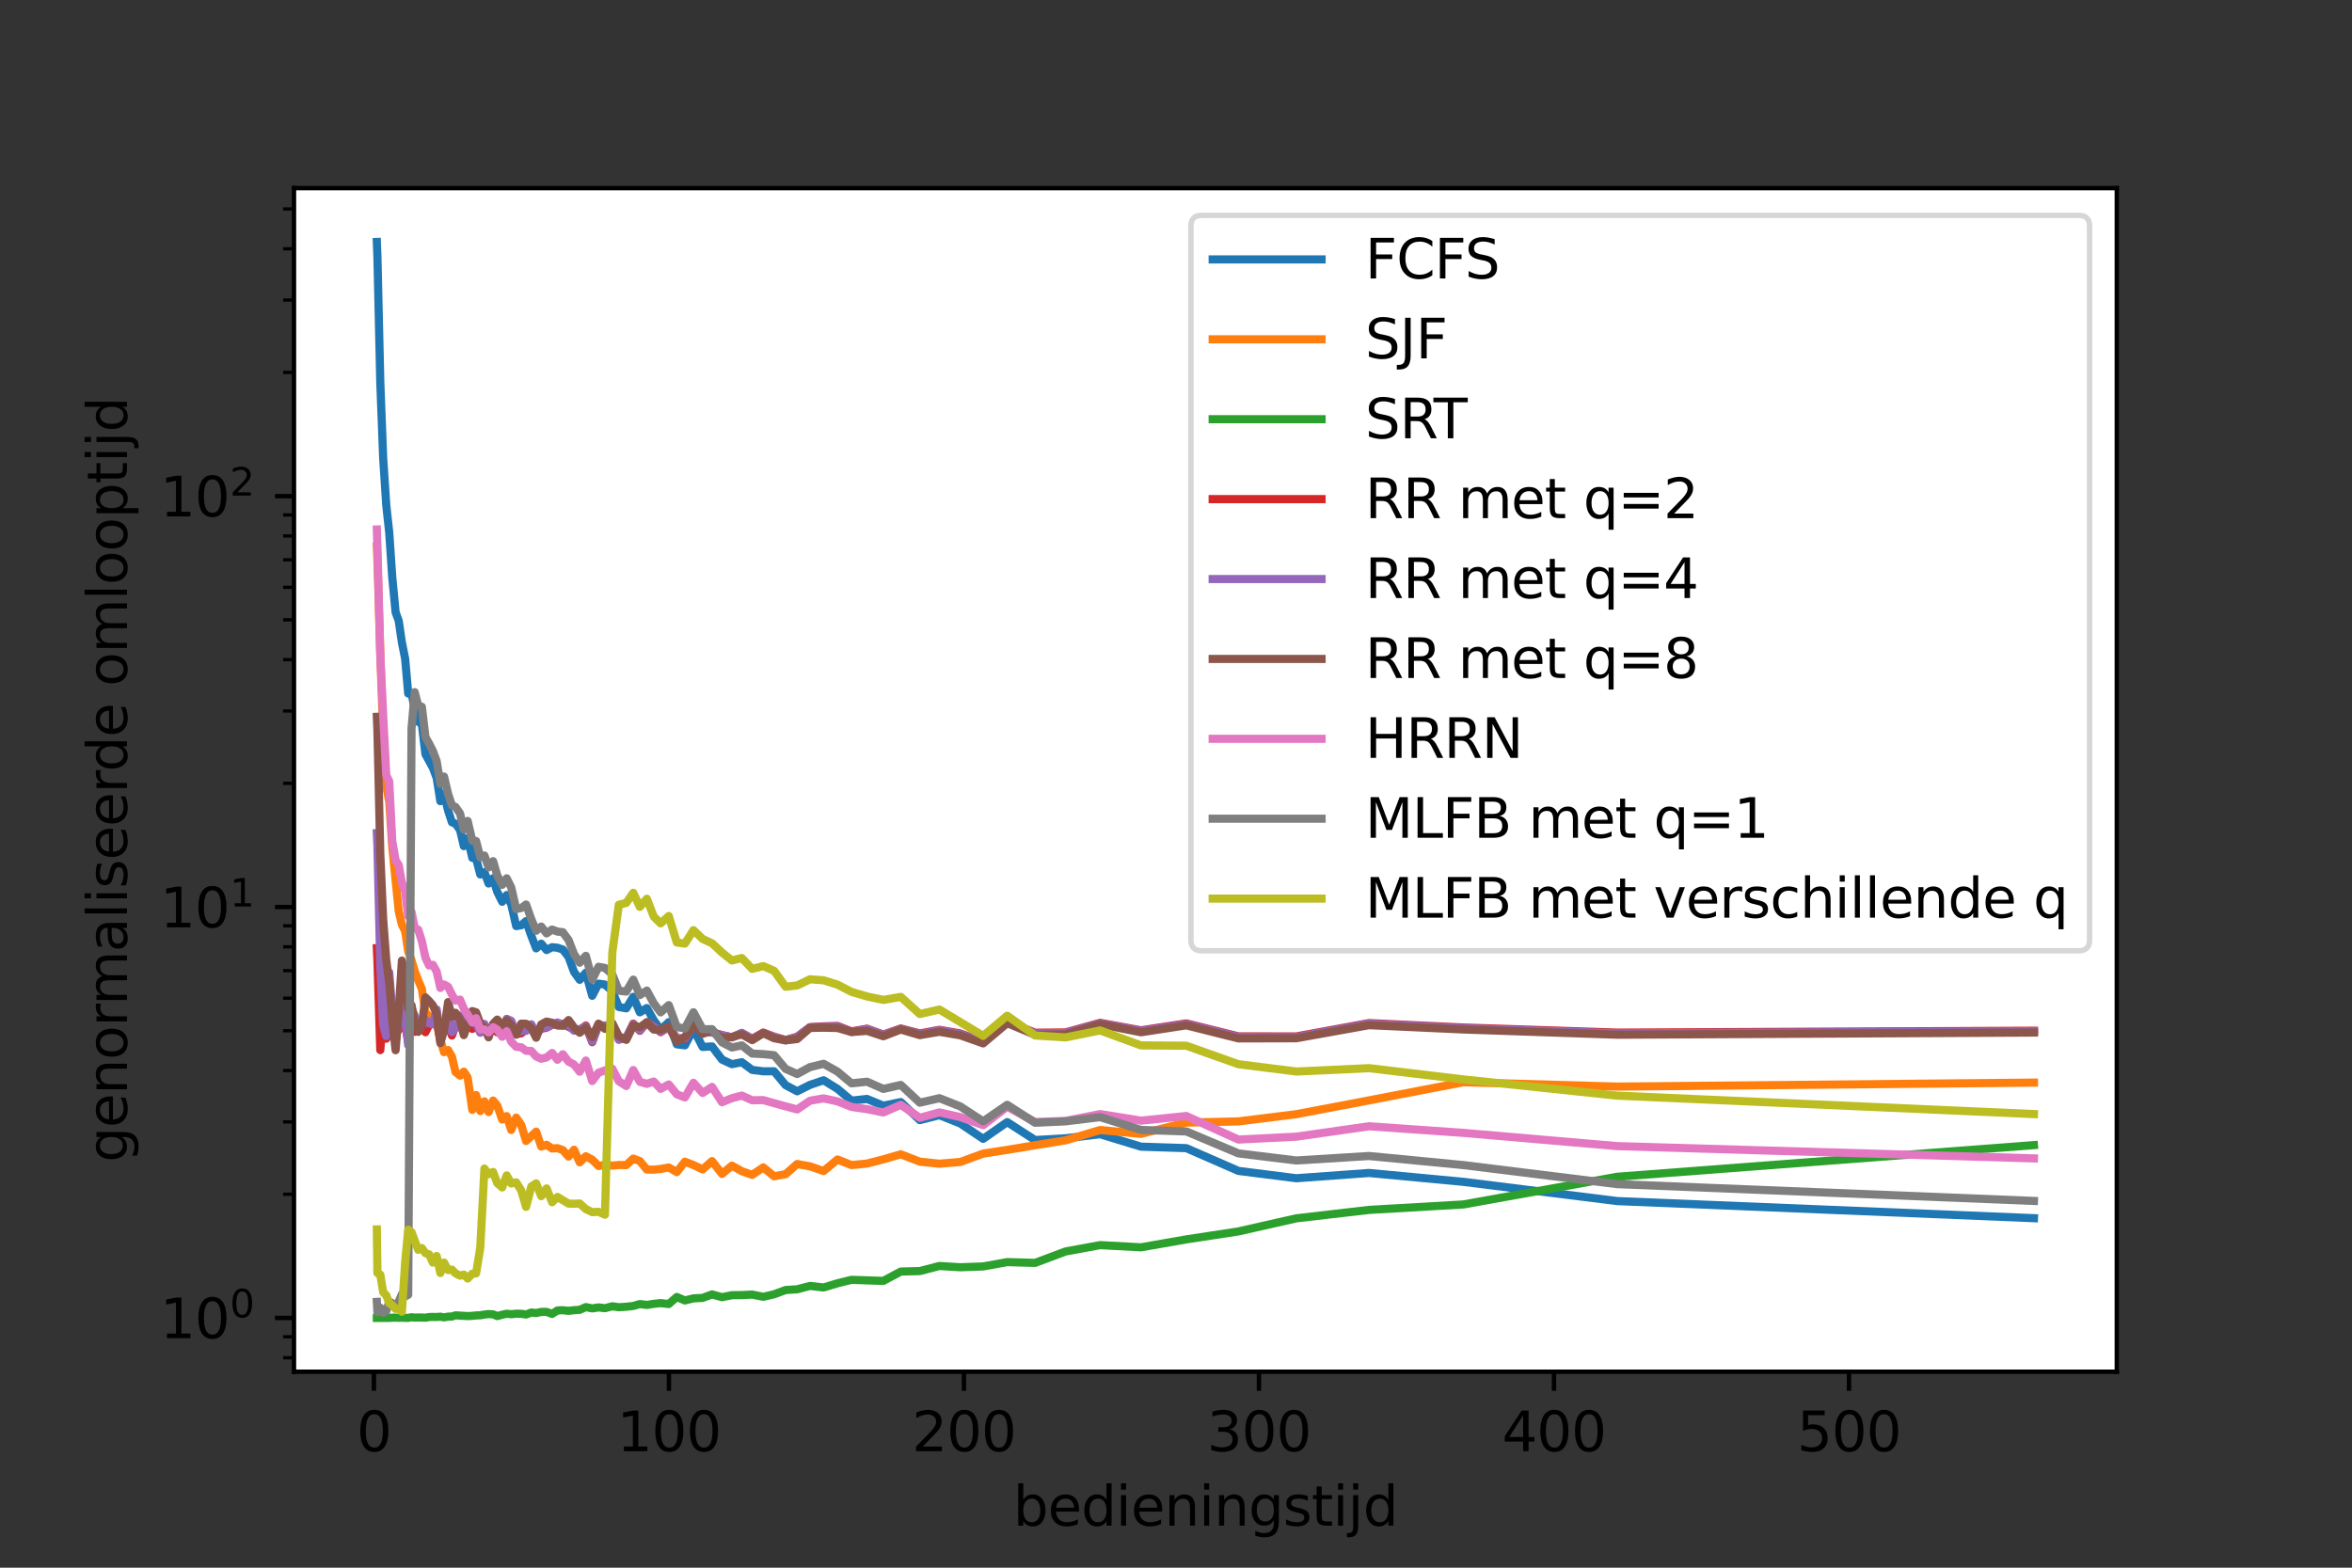 <?xml version="1.0" encoding="utf-8" standalone="no"?>
<!DOCTYPE svg PUBLIC "-//W3C//DTD SVG 1.1//EN"
  "http://www.w3.org/Graphics/SVG/1.1/DTD/svg11.dtd">
<svg height="288pt" version="1.1" viewBox="0 0 432 288" width="432pt" xmlns="http://www.w3.org/2000/svg" xmlns:xlink="http://www.w3.org/1999/xlink">
 <rect x="0" y="0" width="432" height="288" fill="#333333" stroke="none"/>
 <defs>
  <style type="text/css">*{stroke-linecap:butt;stroke-linejoin:round;}</style>
 </defs>
 <g id="figure_1">
  <g id="patch_1">
   <path d="M 0 288 
L 432 288 
L 432 0 
L 0 0 
z
" style="fill:none;"/>
  </g>
  <g id="axes_1">
   <g id="patch_2">
    <path d="M 54 252 
L 388.8 252 
L 388.8 34.56 
L 54 34.56 
z
" style="fill:#ffffff;"/>
   </g>
   <g id="matplotlib.axis_1">
    <g id="xtick_1">
     <g id="line2d_1">
      <defs>
       <path d="M 0 0 
L 0 3.5 
" id="mea052201a4" style="stroke:#000000;stroke-width:0.8;"/>
      </defs>
      <g>
       <use style="stroke:#000000;stroke-width:0.8;" x="68.676" xlink:href="#mea052201a4" y="252"/>
      </g>
     </g>
     <g id="text_1">
      <!-- 0 -->
      <g transform="translate(65.495 266.598)scale(0.1 -0.1)">
       <defs>
        <path d="M 2034 4250 
Q 1547 4250 1301 3770 
Q 1056 3291 1056 2328 
Q 1056 1369 1301 889 
Q 1547 409 2034 409 
Q 2525 409 2770 889 
Q 3016 1369 3016 2328 
Q 3016 3291 2770 3770 
Q 2525 4250 2034 4250 
z
M 2034 4750 
Q 2819 4750 3233 4129 
Q 3647 3509 3647 2328 
Q 3647 1150 3233 529 
Q 2819 -91 2034 -91 
Q 1250 -91 836 529 
Q 422 1150 422 2328 
Q 422 3509 836 4129 
Q 1250 4750 2034 4750 
z
" id="DejaVuSans-30" transform="scale(0.016)"/>
       </defs>
       <use xlink:href="#DejaVuSans-30"/>
      </g>
     </g>
    </g>
    <g id="xtick_2">
     <g id="line2d_2">
      <g>
       <use style="stroke:#000000;stroke-width:0.8;" x="122.863" xlink:href="#mea052201a4" y="252"/>
      </g>
     </g>
     <g id="text_2">
      <!-- 100 -->
      <g transform="translate(113.32 266.598)scale(0.1 -0.1)">
       <defs>
        <path d="M 794 531 
L 1825 531 
L 1825 4091 
L 703 3866 
L 703 4441 
L 1819 4666 
L 2450 4666 
L 2450 531 
L 3481 531 
L 3481 0 
L 794 0 
L 794 531 
z
" id="DejaVuSans-31" transform="scale(0.016)"/>
       </defs>
       <use xlink:href="#DejaVuSans-31"/>
       <use x="63.623" xlink:href="#DejaVuSans-30"/>
       <use x="127.246" xlink:href="#DejaVuSans-30"/>
      </g>
     </g>
    </g>
    <g id="xtick_3">
     <g id="line2d_3">
      <g>
       <use style="stroke:#000000;stroke-width:0.8;" x="177.051" xlink:href="#mea052201a4" y="252"/>
      </g>
     </g>
     <g id="text_3">
      <!-- 200 -->
      <g transform="translate(167.507 266.598)scale(0.1 -0.1)">
       <defs>
        <path d="M 1228 531 
L 3431 531 
L 3431 0 
L 469 0 
L 469 531 
Q 828 903 1448 1529 
Q 2069 2156 2228 2338 
Q 2531 2678 2651 2914 
Q 2772 3150 2772 3378 
Q 2772 3750 2511 3984 
Q 2250 4219 1831 4219 
Q 1534 4219 1204 4116 
Q 875 4013 500 3803 
L 500 4441 
Q 881 4594 1212 4672 
Q 1544 4750 1819 4750 
Q 2544 4750 2975 4387 
Q 3406 4025 3406 3419 
Q 3406 3131 3298 2873 
Q 3191 2616 2906 2266 
Q 2828 2175 2409 1742 
Q 1991 1309 1228 531 
z
" id="DejaVuSans-32" transform="scale(0.016)"/>
       </defs>
       <use xlink:href="#DejaVuSans-32"/>
       <use x="63.623" xlink:href="#DejaVuSans-30"/>
       <use x="127.246" xlink:href="#DejaVuSans-30"/>
      </g>
     </g>
    </g>
    <g id="xtick_4">
     <g id="line2d_4">
      <g>
       <use style="stroke:#000000;stroke-width:0.8;" x="231.238" xlink:href="#mea052201a4" y="252"/>
      </g>
     </g>
     <g id="text_4">
      <!-- 300 -->
      <g transform="translate(221.694 266.598)scale(0.1 -0.1)">
       <defs>
        <path d="M 2597 2516 
Q 3050 2419 3304 2112 
Q 3559 1806 3559 1356 
Q 3559 666 3084 287 
Q 2609 -91 1734 -91 
Q 1441 -91 1130 -33 
Q 819 25 488 141 
L 488 750 
Q 750 597 1062 519 
Q 1375 441 1716 441 
Q 2309 441 2620 675 
Q 2931 909 2931 1356 
Q 2931 1769 2642 2001 
Q 2353 2234 1838 2234 
L 1294 2234 
L 1294 2753 
L 1863 2753 
Q 2328 2753 2575 2939 
Q 2822 3125 2822 3475 
Q 2822 3834 2567 4026 
Q 2313 4219 1838 4219 
Q 1578 4219 1281 4162 
Q 984 4106 628 3988 
L 628 4550 
Q 988 4650 1302 4700 
Q 1616 4750 1894 4750 
Q 2613 4750 3031 4423 
Q 3450 4097 3450 3541 
Q 3450 3153 3228 2886 
Q 3006 2619 2597 2516 
z
" id="DejaVuSans-33" transform="scale(0.016)"/>
       </defs>
       <use xlink:href="#DejaVuSans-33"/>
       <use x="63.623" xlink:href="#DejaVuSans-30"/>
       <use x="127.246" xlink:href="#DejaVuSans-30"/>
      </g>
     </g>
    </g>
    <g id="xtick_5">
     <g id="line2d_5">
      <g>
       <use style="stroke:#000000;stroke-width:0.8;" x="285.425" xlink:href="#mea052201a4" y="252"/>
      </g>
     </g>
     <g id="text_5">
      <!-- 400 -->
      <g transform="translate(275.881 266.598)scale(0.1 -0.1)">
       <defs>
        <path d="M 2419 4116 
L 825 1625 
L 2419 1625 
L 2419 4116 
z
M 2253 4666 
L 3047 4666 
L 3047 1625 
L 3713 1625 
L 3713 1100 
L 3047 1100 
L 3047 0 
L 2419 0 
L 2419 1100 
L 313 1100 
L 313 1709 
L 2253 4666 
z
" id="DejaVuSans-34" transform="scale(0.016)"/>
       </defs>
       <use xlink:href="#DejaVuSans-34"/>
       <use x="63.623" xlink:href="#DejaVuSans-30"/>
       <use x="127.246" xlink:href="#DejaVuSans-30"/>
      </g>
     </g>
    </g>
    <g id="xtick_6">
     <g id="line2d_6">
      <g>
       <use style="stroke:#000000;stroke-width:0.8;" x="339.612" xlink:href="#mea052201a4" y="252"/>
      </g>
     </g>
     <g id="text_6">
      <!-- 500 -->
      <g transform="translate(330.068 266.598)scale(0.1 -0.1)">
       <defs>
        <path d="M 691 4666 
L 3169 4666 
L 3169 4134 
L 1269 4134 
L 1269 2991 
Q 1406 3038 1543 3061 
Q 1681 3084 1819 3084 
Q 2600 3084 3056 2656 
Q 3513 2228 3513 1497 
Q 3513 744 3044 326 
Q 2575 -91 1722 -91 
Q 1428 -91 1123 -41 
Q 819 9 494 109 
L 494 744 
Q 775 591 1075 516 
Q 1375 441 1709 441 
Q 2250 441 2565 725 
Q 2881 1009 2881 1497 
Q 2881 1984 2565 2268 
Q 2250 2553 1709 2553 
Q 1456 2553 1204 2497 
Q 953 2441 691 2322 
L 691 4666 
z
" id="DejaVuSans-35" transform="scale(0.016)"/>
       </defs>
       <use xlink:href="#DejaVuSans-35"/>
       <use x="63.623" xlink:href="#DejaVuSans-30"/>
       <use x="127.246" xlink:href="#DejaVuSans-30"/>
      </g>
     </g>
    </g>
    <g id="text_7">
     <!-- bedieningstijd -->
     <g transform="translate(186.091 280.277)scale(0.1 -0.1)">
      <defs>
       <path d="M 3116 1747 
Q 3116 2381 2855 2742 
Q 2594 3103 2138 3103 
Q 1681 3103 1420 2742 
Q 1159 2381 1159 1747 
Q 1159 1113 1420 752 
Q 1681 391 2138 391 
Q 2594 391 2855 752 
Q 3116 1113 3116 1747 
z
M 1159 2969 
Q 1341 3281 1617 3432 
Q 1894 3584 2278 3584 
Q 2916 3584 3314 3078 
Q 3713 2572 3713 1747 
Q 3713 922 3314 415 
Q 2916 -91 2278 -91 
Q 1894 -91 1617 61 
Q 1341 213 1159 525 
L 1159 0 
L 581 0 
L 581 4863 
L 1159 4863 
L 1159 2969 
z
" id="DejaVuSans-62" transform="scale(0.016)"/>
       <path d="M 3597 1894 
L 3597 1613 
L 953 1613 
Q 991 1019 1311 708 
Q 1631 397 2203 397 
Q 2534 397 2845 478 
Q 3156 559 3463 722 
L 3463 178 
Q 3153 47 2828 -22 
Q 2503 -91 2169 -91 
Q 1331 -91 842 396 
Q 353 884 353 1716 
Q 353 2575 817 3079 
Q 1281 3584 2069 3584 
Q 2775 3584 3186 3129 
Q 3597 2675 3597 1894 
z
M 3022 2063 
Q 3016 2534 2758 2815 
Q 2500 3097 2075 3097 
Q 1594 3097 1305 2825 
Q 1016 2553 972 2059 
L 3022 2063 
z
" id="DejaVuSans-65" transform="scale(0.016)"/>
       <path d="M 2906 2969 
L 2906 4863 
L 3481 4863 
L 3481 0 
L 2906 0 
L 2906 525 
Q 2725 213 2448 61 
Q 2172 -91 1784 -91 
Q 1150 -91 751 415 
Q 353 922 353 1747 
Q 353 2572 751 3078 
Q 1150 3584 1784 3584 
Q 2172 3584 2448 3432 
Q 2725 3281 2906 2969 
z
M 947 1747 
Q 947 1113 1208 752 
Q 1469 391 1925 391 
Q 2381 391 2643 752 
Q 2906 1113 2906 1747 
Q 2906 2381 2643 2742 
Q 2381 3103 1925 3103 
Q 1469 3103 1208 2742 
Q 947 2381 947 1747 
z
" id="DejaVuSans-64" transform="scale(0.016)"/>
       <path d="M 603 3500 
L 1178 3500 
L 1178 0 
L 603 0 
L 603 3500 
z
M 603 4863 
L 1178 4863 
L 1178 4134 
L 603 4134 
L 603 4863 
z
" id="DejaVuSans-69" transform="scale(0.016)"/>
       <path d="M 3513 2113 
L 3513 0 
L 2938 0 
L 2938 2094 
Q 2938 2591 2744 2837 
Q 2550 3084 2163 3084 
Q 1697 3084 1428 2787 
Q 1159 2491 1159 1978 
L 1159 0 
L 581 0 
L 581 3500 
L 1159 3500 
L 1159 2956 
Q 1366 3272 1645 3428 
Q 1925 3584 2291 3584 
Q 2894 3584 3203 3211 
Q 3513 2838 3513 2113 
z
" id="DejaVuSans-6e" transform="scale(0.016)"/>
       <path d="M 2906 1791 
Q 2906 2416 2648 2759 
Q 2391 3103 1925 3103 
Q 1463 3103 1205 2759 
Q 947 2416 947 1791 
Q 947 1169 1205 825 
Q 1463 481 1925 481 
Q 2391 481 2648 825 
Q 2906 1169 2906 1791 
z
M 3481 434 
Q 3481 -459 3084 -895 
Q 2688 -1331 1869 -1331 
Q 1566 -1331 1297 -1286 
Q 1028 -1241 775 -1147 
L 775 -588 
Q 1028 -725 1275 -790 
Q 1522 -856 1778 -856 
Q 2344 -856 2625 -561 
Q 2906 -266 2906 331 
L 2906 616 
Q 2728 306 2450 153 
Q 2172 0 1784 0 
Q 1141 0 747 490 
Q 353 981 353 1791 
Q 353 2603 747 3093 
Q 1141 3584 1784 3584 
Q 2172 3584 2450 3431 
Q 2728 3278 2906 2969 
L 2906 3500 
L 3481 3500 
L 3481 434 
z
" id="DejaVuSans-67" transform="scale(0.016)"/>
       <path d="M 2834 3397 
L 2834 2853 
Q 2591 2978 2328 3040 
Q 2066 3103 1784 3103 
Q 1356 3103 1142 2972 
Q 928 2841 928 2578 
Q 928 2378 1081 2264 
Q 1234 2150 1697 2047 
L 1894 2003 
Q 2506 1872 2764 1633 
Q 3022 1394 3022 966 
Q 3022 478 2636 193 
Q 2250 -91 1575 -91 
Q 1294 -91 989 -36 
Q 684 19 347 128 
L 347 722 
Q 666 556 975 473 
Q 1284 391 1588 391 
Q 1994 391 2212 530 
Q 2431 669 2431 922 
Q 2431 1156 2273 1281 
Q 2116 1406 1581 1522 
L 1381 1569 
Q 847 1681 609 1914 
Q 372 2147 372 2553 
Q 372 3047 722 3315 
Q 1072 3584 1716 3584 
Q 2034 3584 2315 3537 
Q 2597 3491 2834 3397 
z
" id="DejaVuSans-73" transform="scale(0.016)"/>
       <path d="M 1172 4494 
L 1172 3500 
L 2356 3500 
L 2356 3053 
L 1172 3053 
L 1172 1153 
Q 1172 725 1289 603 
Q 1406 481 1766 481 
L 2356 481 
L 2356 0 
L 1766 0 
Q 1100 0 847 248 
Q 594 497 594 1153 
L 594 3053 
L 172 3053 
L 172 3500 
L 594 3500 
L 594 4494 
L 1172 4494 
z
" id="DejaVuSans-74" transform="scale(0.016)"/>
       <path d="M 603 3500 
L 1178 3500 
L 1178 -63 
Q 1178 -731 923 -1031 
Q 669 -1331 103 -1331 
L -116 -1331 
L -116 -844 
L 38 -844 
Q 366 -844 484 -692 
Q 603 -541 603 -63 
L 603 3500 
z
M 603 4863 
L 1178 4863 
L 1178 4134 
L 603 4134 
L 603 4863 
z
" id="DejaVuSans-6a" transform="scale(0.016)"/>
      </defs>
      <use xlink:href="#DejaVuSans-62"/>
      <use x="63.477" xlink:href="#DejaVuSans-65"/>
      <use x="125" xlink:href="#DejaVuSans-64"/>
      <use x="188.477" xlink:href="#DejaVuSans-69"/>
      <use x="216.26" xlink:href="#DejaVuSans-65"/>
      <use x="277.783" xlink:href="#DejaVuSans-6e"/>
      <use x="341.162" xlink:href="#DejaVuSans-69"/>
      <use x="368.945" xlink:href="#DejaVuSans-6e"/>
      <use x="432.324" xlink:href="#DejaVuSans-67"/>
      <use x="495.801" xlink:href="#DejaVuSans-73"/>
      <use x="547.9" xlink:href="#DejaVuSans-74"/>
      <use x="587.109" xlink:href="#DejaVuSans-69"/>
      <use x="614.893" xlink:href="#DejaVuSans-6a"/>
      <use x="642.676" xlink:href="#DejaVuSans-64"/>
     </g>
    </g>
   </g>
   <g id="matplotlib.axis_2">
    <g id="ytick_1">
     <g id="line2d_7">
      <defs>
       <path d="M 0 0 
L -3.5 0 
" id="md11e41c145" style="stroke:#000000;stroke-width:0.8;"/>
      </defs>
      <g>
       <use style="stroke:#000000;stroke-width:0.8;" x="54" xlink:href="#md11e41c145" y="242.116"/>
      </g>
     </g>
     <g id="text_8">
      <!-- $\mathdefault{10^{0}}$ -->
      <g transform="translate(29.4 245.916)scale(0.1 -0.1)">
       <use transform="translate(0 0.766)" xlink:href="#DejaVuSans-31"/>
       <use transform="translate(63.623 0.766)" xlink:href="#DejaVuSans-30"/>
       <use transform="translate(128.203 39.047)scale(0.7)" xlink:href="#DejaVuSans-30"/>
      </g>
     </g>
    </g>
    <g id="ytick_2">
     <g id="line2d_8">
      <g>
       <use style="stroke:#000000;stroke-width:0.8;" x="54" xlink:href="#md11e41c145" y="166.63"/>
      </g>
     </g>
     <g id="text_9">
      <!-- $\mathdefault{10^{1}}$ -->
      <g transform="translate(29.4 170.43)scale(0.1 -0.1)">
       <use transform="translate(0 0.684)" xlink:href="#DejaVuSans-31"/>
       <use transform="translate(63.623 0.684)" xlink:href="#DejaVuSans-30"/>
       <use transform="translate(128.203 38.966)scale(0.7)" xlink:href="#DejaVuSans-31"/>
      </g>
     </g>
    </g>
    <g id="ytick_3">
     <g id="line2d_9">
      <g>
       <use style="stroke:#000000;stroke-width:0.8;" x="54" xlink:href="#md11e41c145" y="91.144"/>
      </g>
     </g>
     <g id="text_10">
      <!-- $\mathdefault{10^{2}}$ -->
      <g transform="translate(29.4 94.943)scale(0.1 -0.1)">
       <use transform="translate(0 0.766)" xlink:href="#DejaVuSans-31"/>
       <use transform="translate(63.623 0.766)" xlink:href="#DejaVuSans-30"/>
       <use transform="translate(128.203 39.047)scale(0.7)" xlink:href="#DejaVuSans-32"/>
      </g>
     </g>
    </g>
    <g id="ytick_4">
     <g id="line2d_10">
      <defs>
       <path d="M 0 0 
L -2 0 
" id="m1354d952e1" style="stroke:#000000;stroke-width:0.6;"/>
      </defs>
      <g>
       <use style="stroke:#000000;stroke-width:0.6;" x="54" xlink:href="#m1354d952e1" y="249.432"/>
      </g>
     </g>
    </g>
    <g id="ytick_5">
     <g id="line2d_11">
      <g>
       <use style="stroke:#000000;stroke-width:0.6;" x="54" xlink:href="#m1354d952e1" y="245.57"/>
      </g>
     </g>
    </g>
    <g id="ytick_6">
     <g id="line2d_12">
      <g>
       <use style="stroke:#000000;stroke-width:0.6;" x="54" xlink:href="#m1354d952e1" y="219.393"/>
      </g>
     </g>
    </g>
    <g id="ytick_7">
     <g id="line2d_13">
      <g>
       <use style="stroke:#000000;stroke-width:0.6;" x="54" xlink:href="#m1354d952e1" y="206.1"/>
      </g>
     </g>
    </g>
    <g id="ytick_8">
     <g id="line2d_14">
      <g>
       <use style="stroke:#000000;stroke-width:0.6;" x="54" xlink:href="#m1354d952e1" y="196.669"/>
      </g>
     </g>
    </g>
    <g id="ytick_9">
     <g id="line2d_15">
      <g>
       <use style="stroke:#000000;stroke-width:0.6;" x="54" xlink:href="#m1354d952e1" y="189.354"/>
      </g>
     </g>
    </g>
    <g id="ytick_10">
     <g id="line2d_16">
      <g>
       <use style="stroke:#000000;stroke-width:0.6;" x="54" xlink:href="#m1354d952e1" y="183.377"/>
      </g>
     </g>
    </g>
    <g id="ytick_11">
     <g id="line2d_17">
      <g>
       <use style="stroke:#000000;stroke-width:0.6;" x="54" xlink:href="#m1354d952e1" y="178.323"/>
      </g>
     </g>
    </g>
    <g id="ytick_12">
     <g id="line2d_18">
      <g>
       <use style="stroke:#000000;stroke-width:0.6;" x="54" xlink:href="#m1354d952e1" y="173.946"/>
      </g>
     </g>
    </g>
    <g id="ytick_13">
     <g id="line2d_19">
      <g>
       <use style="stroke:#000000;stroke-width:0.6;" x="54" xlink:href="#m1354d952e1" y="170.084"/>
      </g>
     </g>
    </g>
    <g id="ytick_14">
     <g id="line2d_20">
      <g>
       <use style="stroke:#000000;stroke-width:0.6;" x="54" xlink:href="#m1354d952e1" y="143.907"/>
      </g>
     </g>
    </g>
    <g id="ytick_15">
     <g id="line2d_21">
      <g>
       <use style="stroke:#000000;stroke-width:0.6;" x="54" xlink:href="#m1354d952e1" y="130.614"/>
      </g>
     </g>
    </g>
    <g id="ytick_16">
     <g id="line2d_22">
      <g>
       <use style="stroke:#000000;stroke-width:0.6;" x="54" xlink:href="#m1354d952e1" y="121.183"/>
      </g>
     </g>
    </g>
    <g id="ytick_17">
     <g id="line2d_23">
      <g>
       <use style="stroke:#000000;stroke-width:0.6;" x="54" xlink:href="#m1354d952e1" y="113.868"/>
      </g>
     </g>
    </g>
    <g id="ytick_18">
     <g id="line2d_24">
      <g>
       <use style="stroke:#000000;stroke-width:0.6;" x="54" xlink:href="#m1354d952e1" y="107.891"/>
      </g>
     </g>
    </g>
    <g id="ytick_19">
     <g id="line2d_25">
      <g>
       <use style="stroke:#000000;stroke-width:0.6;" x="54" xlink:href="#m1354d952e1" y="102.837"/>
      </g>
     </g>
    </g>
    <g id="ytick_20">
     <g id="line2d_26">
      <g>
       <use style="stroke:#000000;stroke-width:0.6;" x="54" xlink:href="#m1354d952e1" y="98.46"/>
      </g>
     </g>
    </g>
    <g id="ytick_21">
     <g id="line2d_27">
      <g>
       <use style="stroke:#000000;stroke-width:0.6;" x="54" xlink:href="#m1354d952e1" y="94.598"/>
      </g>
     </g>
    </g>
    <g id="ytick_22">
     <g id="line2d_28">
      <g>
       <use style="stroke:#000000;stroke-width:0.6;" x="54" xlink:href="#m1354d952e1" y="68.421"/>
      </g>
     </g>
    </g>
    <g id="ytick_23">
     <g id="line2d_29">
      <g>
       <use style="stroke:#000000;stroke-width:0.6;" x="54" xlink:href="#m1354d952e1" y="55.128"/>
      </g>
     </g>
    </g>
    <g id="ytick_24">
     <g id="line2d_30">
      <g>
       <use style="stroke:#000000;stroke-width:0.6;" x="54" xlink:href="#m1354d952e1" y="45.697"/>
      </g>
     </g>
    </g>
    <g id="ytick_25">
     <g id="line2d_31">
      <g>
       <use style="stroke:#000000;stroke-width:0.6;" x="54" xlink:href="#m1354d952e1" y="38.382"/>
      </g>
     </g>
    </g>
    <g id="text_11">
     <!-- genormaliseerde omlooptijd -->
     <g transform="translate(23.32 213.529)rotate(-90)scale(0.1 -0.1)">
      <defs>
       <path d="M 1959 3097 
Q 1497 3097 1228 2736 
Q 959 2375 959 1747 
Q 959 1119 1226 758 
Q 1494 397 1959 397 
Q 2419 397 2687 759 
Q 2956 1122 2956 1747 
Q 2956 2369 2687 2733 
Q 2419 3097 1959 3097 
z
M 1959 3584 
Q 2709 3584 3137 3096 
Q 3566 2609 3566 1747 
Q 3566 888 3137 398 
Q 2709 -91 1959 -91 
Q 1206 -91 779 398 
Q 353 888 353 1747 
Q 353 2609 779 3096 
Q 1206 3584 1959 3584 
z
" id="DejaVuSans-6f" transform="scale(0.016)"/>
       <path d="M 2631 2963 
Q 2534 3019 2420 3045 
Q 2306 3072 2169 3072 
Q 1681 3072 1420 2755 
Q 1159 2438 1159 1844 
L 1159 0 
L 581 0 
L 581 3500 
L 1159 3500 
L 1159 2956 
Q 1341 3275 1631 3429 
Q 1922 3584 2338 3584 
Q 2397 3584 2469 3576 
Q 2541 3569 2628 3553 
L 2631 2963 
z
" id="DejaVuSans-72" transform="scale(0.016)"/>
       <path d="M 3328 2828 
Q 3544 3216 3844 3400 
Q 4144 3584 4550 3584 
Q 5097 3584 5394 3201 
Q 5691 2819 5691 2113 
L 5691 0 
L 5113 0 
L 5113 2094 
Q 5113 2597 4934 2840 
Q 4756 3084 4391 3084 
Q 3944 3084 3684 2787 
Q 3425 2491 3425 1978 
L 3425 0 
L 2847 0 
L 2847 2094 
Q 2847 2600 2669 2842 
Q 2491 3084 2119 3084 
Q 1678 3084 1418 2786 
Q 1159 2488 1159 1978 
L 1159 0 
L 581 0 
L 581 3500 
L 1159 3500 
L 1159 2956 
Q 1356 3278 1631 3431 
Q 1906 3584 2284 3584 
Q 2666 3584 2933 3390 
Q 3200 3197 3328 2828 
z
" id="DejaVuSans-6d" transform="scale(0.016)"/>
       <path d="M 2194 1759 
Q 1497 1759 1228 1600 
Q 959 1441 959 1056 
Q 959 750 1161 570 
Q 1363 391 1709 391 
Q 2188 391 2477 730 
Q 2766 1069 2766 1631 
L 2766 1759 
L 2194 1759 
z
M 3341 1997 
L 3341 0 
L 2766 0 
L 2766 531 
Q 2569 213 2275 61 
Q 1981 -91 1556 -91 
Q 1019 -91 701 211 
Q 384 513 384 1019 
Q 384 1609 779 1909 
Q 1175 2209 1959 2209 
L 2766 2209 
L 2766 2266 
Q 2766 2663 2505 2880 
Q 2244 3097 1772 3097 
Q 1472 3097 1187 3025 
Q 903 2953 641 2809 
L 641 3341 
Q 956 3463 1253 3523 
Q 1550 3584 1831 3584 
Q 2591 3584 2966 3190 
Q 3341 2797 3341 1997 
z
" id="DejaVuSans-61" transform="scale(0.016)"/>
       <path d="M 603 4863 
L 1178 4863 
L 1178 0 
L 603 0 
L 603 4863 
z
" id="DejaVuSans-6c" transform="scale(0.016)"/>
       <path id="DejaVuSans-20" transform="scale(0.016)"/>
       <path d="M 1159 525 
L 1159 -1331 
L 581 -1331 
L 581 3500 
L 1159 3500 
L 1159 2969 
Q 1341 3281 1617 3432 
Q 1894 3584 2278 3584 
Q 2916 3584 3314 3078 
Q 3713 2572 3713 1747 
Q 3713 922 3314 415 
Q 2916 -91 2278 -91 
Q 1894 -91 1617 61 
Q 1341 213 1159 525 
z
M 3116 1747 
Q 3116 2381 2855 2742 
Q 2594 3103 2138 3103 
Q 1681 3103 1420 2742 
Q 1159 2381 1159 1747 
Q 1159 1113 1420 752 
Q 1681 391 2138 391 
Q 2594 391 2855 752 
Q 3116 1113 3116 1747 
z
" id="DejaVuSans-70" transform="scale(0.016)"/>
      </defs>
      <use xlink:href="#DejaVuSans-67"/>
      <use x="63.477" xlink:href="#DejaVuSans-65"/>
      <use x="125" xlink:href="#DejaVuSans-6e"/>
      <use x="188.379" xlink:href="#DejaVuSans-6f"/>
      <use x="249.561" xlink:href="#DejaVuSans-72"/>
      <use x="288.924" xlink:href="#DejaVuSans-6d"/>
      <use x="386.336" xlink:href="#DejaVuSans-61"/>
      <use x="447.615" xlink:href="#DejaVuSans-6c"/>
      <use x="475.398" xlink:href="#DejaVuSans-69"/>
      <use x="503.182" xlink:href="#DejaVuSans-73"/>
      <use x="555.281" xlink:href="#DejaVuSans-65"/>
      <use x="616.805" xlink:href="#DejaVuSans-65"/>
      <use x="678.328" xlink:href="#DejaVuSans-72"/>
      <use x="717.691" xlink:href="#DejaVuSans-64"/>
      <use x="781.168" xlink:href="#DejaVuSans-65"/>
      <use x="842.691" xlink:href="#DejaVuSans-20"/>
      <use x="874.479" xlink:href="#DejaVuSans-6f"/>
      <use x="935.66" xlink:href="#DejaVuSans-6d"/>
      <use x="1033.072" xlink:href="#DejaVuSans-6c"/>
      <use x="1060.855" xlink:href="#DejaVuSans-6f"/>
      <use x="1122.037" xlink:href="#DejaVuSans-6f"/>
      <use x="1183.219" xlink:href="#DejaVuSans-70"/>
      <use x="1246.695" xlink:href="#DejaVuSans-74"/>
      <use x="1285.904" xlink:href="#DejaVuSans-69"/>
      <use x="1313.688" xlink:href="#DejaVuSans-6a"/>
      <use x="1341.471" xlink:href="#DejaVuSans-64"/>
     </g>
    </g>
   </g>
   <g id="line2d_32">
    <path clip-path="url(#p0908f240a1)" d="M 69.218 44.444 
L 69.321 47.14 
L 69.851 70.276 
L 70.38 84.185 
L 70.949 92.819 
L 71.494 97.861 
L 72.048 106.047 
L 72.661 112.481 
L 73.233 114.044 
L 73.819 118.025 
L 74.415 121.013 
L 74.977 127.405 
L 75.587 127.372 
L 76.171 130.286 
L 76.81 132.58 
L 77.482 133.015 
L 78.142 138.556 
L 78.81 139.774 
L 79.508 141.055 
L 80.203 142.889 
L 80.884 147.184 
L 81.556 145.829 
L 82.309 148.924 
L 83.004 151.056 
L 83.661 151.318 
L 84.495 152.464 
L 85.194 155.446 
L 85.9 153.953 
L 86.749 157.599 
L 87.446 157.722 
L 88.214 160.648 
L 88.976 160.233 
L 89.74 162.311 
L 90.567 161.344 
L 91.328 163.833 
L 92.236 165.661 
L 93.066 164.425 
L 93.897 166.134 
L 94.812 170.132 
L 95.737 169.981 
L 96.627 169.218 
L 97.587 171.915 
L 98.477 174.225 
L 99.411 173.362 
L 100.394 174.534 
L 101.407 174.007 
L 102.389 174.114 
L 103.383 174.443 
L 104.43 175.81 
L 105.436 178.545 
L 106.477 179.999 
L 107.604 178.699 
L 108.776 182.937 
L 109.932 180.705 
L 111.115 180.874 
L 112.466 182.097 
L 113.661 184.998 
L 115.031 185.24 
L 116.313 183.127 
L 117.521 185.972 
L 118.808 185.188 
L 120.073 187.424 
L 121.338 189.188 
L 122.835 187.774 
L 124.31 191.853 
L 125.796 192.037 
L 127.37 189.07 
L 129.054 192.334 
L 130.783 192.241 
L 132.61 194.656 
L 134.437 195.497 
L 136.251 195.14 
L 138.152 196.552 
L 140.196 196.811 
L 142.175 196.807 
L 144.296 199.354 
L 146.421 200.482 
L 148.768 199.302 
L 151.272 198.458 
L 153.829 200.036 
L 156.402 202.194 
L 159.249 201.89 
L 162.246 203.129 
L 165.451 202.463 
L 168.943 205.777 
L 172.543 204.867 
L 176.385 206.397 
L 180.579 209.214 
L 184.997 206.144 
L 190.115 209.439 
L 195.717 209.114 
L 202.068 208.369 
L 209.569 210.655 
L 217.889 210.924 
L 227.464 215.107 
L 238.093 216.454 
L 251.454 215.487 
L 268.782 217.116 
L 297.028 220.65 
L 373.582 223.794 
" style="fill:none;stroke:#1f77b4;stroke-linecap:square;stroke-width:1.5;"/>
   </g>
   <g id="line2d_33">
    <path clip-path="url(#p0908f240a1)" d="M 69.218 100.359 
L 69.321 102.715 
L 69.851 120.126 
L 70.38 134.83 
L 70.949 144.483 
L 71.494 147.223 
L 72.048 155.571 
L 72.661 161.705 
L 73.233 167.359 
L 73.819 169.881 
L 74.415 171.041 
L 74.977 174.804 
L 75.587 176.408 
L 76.171 178.412 
L 76.81 180.101 
L 77.482 181.641 
L 78.142 186.057 
L 78.81 186.644 
L 79.508 187.843 
L 80.203 188.003 
L 80.884 191.044 
L 81.556 193.302 
L 82.309 192.905 
L 83.004 194.112 
L 83.661 196.937 
L 84.495 197.611 
L 85.194 196.874 
L 85.9 197.957 
L 86.749 203.89 
L 87.446 201.169 
L 88.214 204.117 
L 88.976 202.333 
L 89.74 204.29 
L 90.567 202.185 
L 91.328 203.093 
L 92.236 205.67 
L 93.066 205.043 
L 93.897 207.577 
L 94.812 205.316 
L 95.737 206.657 
L 96.627 209.61 
L 97.587 208.721 
L 98.477 207.893 
L 99.411 210.629 
L 100.394 210.309 
L 101.407 210.996 
L 102.389 210.926 
L 103.383 211.287 
L 104.43 212.475 
L 105.436 211.219 
L 106.477 213.539 
L 107.604 212.42 
L 108.776 213.044 
L 109.932 214.202 
L 111.115 214.004 
L 112.466 214.135 
L 113.661 214.022 
L 115.031 214.041 
L 116.313 212.849 
L 117.521 213.298 
L 118.808 214.855 
L 120.073 214.879 
L 121.338 214.747 
L 122.835 214.48 
L 124.31 215.329 
L 125.796 213.419 
L 127.37 214.023 
L 129.054 214.831 
L 130.783 213.307 
L 132.61 215.659 
L 134.437 214.145 
L 136.251 215.16 
L 138.152 215.833 
L 140.196 214.469 
L 142.175 216.099 
L 144.296 215.711 
L 146.421 213.841 
L 148.768 214.27 
L 151.272 215.134 
L 153.829 213.01 
L 156.402 214.038 
L 159.249 213.759 
L 162.246 212.985 
L 165.451 212.055 
L 168.943 213.406 
L 172.543 213.788 
L 176.385 213.466 
L 180.579 211.93 
L 184.997 211.244 
L 190.115 210.394 
L 195.717 209.493 
L 202.068 207.595 
L 209.569 208.303 
L 217.889 206.231 
L 227.464 206.015 
L 238.093 204.692 
L 251.454 202.152 
L 268.782 198.813 
L 297.028 199.62 
L 373.582 198.888 
" style="fill:none;stroke:#ff7f0e;stroke-linecap:square;stroke-width:1.5;"/>
   </g>
   <g id="line2d_34">
    <path clip-path="url(#p0908f240a1)" d="M 69.218 242.116 
L 69.321 242.116 
L 69.851 242.116 
L 70.38 242.116 
L 70.949 242.116 
L 71.494 242.116 
L 72.048 242.073 
L 72.661 242.061 
L 73.233 242.094 
L 73.819 242.069 
L 74.415 242.104 
L 74.977 242.11 
L 75.587 241.991 
L 76.171 242.055 
L 76.81 242.038 
L 77.482 242.048 
L 78.142 242.076 
L 78.81 241.955 
L 79.508 241.936 
L 80.203 241.948 
L 80.884 241.89 
L 81.556 242.017 
L 82.309 241.876 
L 83.004 241.855 
L 83.661 241.643 
L 84.495 241.69 
L 85.194 241.738 
L 85.9 241.78 
L 86.749 241.73 
L 87.446 241.66 
L 88.214 241.63 
L 88.976 241.495 
L 89.74 241.414 
L 90.567 241.46 
L 91.328 241.776 
L 92.236 241.529 
L 93.066 241.348 
L 93.897 241.435 
L 94.812 241.343 
L 95.737 241.353 
L 96.627 241.487 
L 97.587 241.123 
L 98.477 241.22 
L 99.411 241.014 
L 100.394 241.01 
L 101.407 241.38 
L 102.389 240.743 
L 103.383 240.702 
L 104.43 240.813 
L 105.436 240.696 
L 106.477 240.627 
L 107.604 240.126 
L 108.776 240.368 
L 109.932 240.186 
L 111.115 240.329 
L 112.466 239.982 
L 113.661 240.154 
L 115.031 240.063 
L 116.313 239.921 
L 117.521 239.567 
L 118.808 239.731 
L 120.073 239.527 
L 121.338 239.395 
L 122.835 239.558 
L 124.31 238.272 
L 125.796 238.907 
L 127.37 238.524 
L 129.054 238.434 
L 130.783 237.798 
L 132.61 238.307 
L 134.437 237.94 
L 136.251 237.921 
L 138.152 237.826 
L 140.196 238.235 
L 142.175 237.775 
L 144.296 236.989 
L 146.421 236.856 
L 148.768 236.238 
L 151.272 236.524 
L 153.829 235.751 
L 156.402 235.115 
L 159.249 235.215 
L 162.246 235.313 
L 165.451 233.595 
L 168.943 233.507 
L 172.543 232.574 
L 176.385 232.809 
L 180.579 232.658 
L 184.997 231.861 
L 190.115 232.006 
L 195.717 229.907 
L 202.068 228.742 
L 209.569 229.145 
L 217.889 227.688 
L 227.464 226.224 
L 238.093 223.819 
L 251.454 222.27 
L 268.782 221.272 
L 297.028 216.184 
L 373.582 210.368 
" style="fill:none;stroke:#2ca02c;stroke-linecap:square;stroke-width:1.5;"/>
   </g>
   <g id="line2d_35">
    <path clip-path="url(#p0908f240a1)" d="M 69.218 174.192 
L 69.321 176.44 
L 69.851 192.915 
L 70.38 186.42 
L 70.949 190.82 
L 71.494 185.892 
L 72.048 190.297 
L 72.661 190.032 
L 73.233 189.177 
L 73.819 187.786 
L 74.415 188.102 
L 74.977 191.301 
L 75.587 187.524 
L 76.171 189.552 
L 76.81 188.033 
L 77.482 188.46 
L 78.142 189.632 
L 78.81 188.311 
L 79.508 187.926 
L 80.203 187.298 
L 80.884 191.229 
L 81.556 187.903 
L 82.309 188.398 
L 83.004 190.237 
L 83.661 188.459 
L 84.495 187.841 
L 85.194 189.801 
L 85.9 187.227 
L 86.749 189.016 
L 87.446 188.172 
L 88.214 189.561 
L 88.976 189.091 
L 89.74 189.81 
L 90.567 188.55 
L 91.328 189.651 
L 92.236 189.635 
L 93.066 187.762 
L 93.897 187.713 
L 94.812 189.983 
L 95.737 189.835 
L 96.627 189.09 
L 97.587 188.786 
L 98.477 189.802 
L 99.411 188.999 
L 100.394 188.792 
L 101.407 188.265 
L 102.389 188.091 
L 103.383 188.123 
L 104.43 188.631 
L 105.436 189.151 
L 106.477 189.376 
L 107.604 188.39 
L 108.776 191.458 
L 109.932 188.289 
L 111.115 188.47 
L 112.466 188.285 
L 113.661 190.893 
L 115.031 190.76 
L 116.313 188.049 
L 117.521 189.371 
L 118.808 187.82 
L 120.073 188.519 
L 121.338 189.615 
L 122.835 188.638 
L 124.31 190.727 
L 125.796 190.83 
L 127.37 188.178 
L 129.054 189.357 
L 130.783 189.643 
L 132.61 190.156 
L 134.437 190.562 
L 136.251 189.77 
L 138.152 190.832 
L 140.196 189.696 
L 142.175 190.443 
L 144.296 191.059 
L 146.421 190.458 
L 148.768 188.697 
L 151.272 188.552 
L 153.829 188.473 
L 156.402 189.477 
L 159.249 188.982 
L 162.246 190.066 
L 165.451 188.944 
L 168.943 189.858 
L 172.543 189.19 
L 176.385 189.86 
L 180.579 191.364 
L 184.997 187.684 
L 190.115 189.722 
L 195.717 189.669 
L 202.068 187.907 
L 209.569 189.285 
L 217.889 188.009 
L 227.464 190.39 
L 238.093 190.404 
L 251.454 187.954 
L 268.782 188.767 
L 297.028 189.704 
L 373.582 189.356 
" style="fill:none;stroke:#d62728;stroke-linecap:square;stroke-width:1.5;"/>
   </g>
   <g id="line2d_36">
    <path clip-path="url(#p0908f240a1)" d="M 69.218 153.059 
L 69.321 155.371 
L 69.851 177.254 
L 70.38 188.311 
L 70.949 190.348 
L 71.494 178.645 
L 72.048 185.642 
L 72.661 191.001 
L 73.233 188.046 
L 73.819 183.479 
L 74.415 186.662 
L 74.977 192.008 
L 75.587 185.262 
L 76.171 186.636 
L 76.81 188.471 
L 77.482 188.409 
L 78.142 187.316 
L 78.81 187.974 
L 79.508 188.185 
L 80.203 185.447 
L 80.884 190.61 
L 81.556 188.32 
L 82.309 186.82 
L 83.004 189.613 
L 83.661 188.886 
L 84.495 186.562 
L 85.194 189.312 
L 85.9 187.531 
L 86.749 187.875 
L 87.446 188.026 
L 88.214 189.723 
L 88.976 188.109 
L 89.74 189.921 
L 90.567 188.4 
L 91.328 188.91 
L 92.236 189.983 
L 93.066 187.17 
L 93.897 187.535 
L 94.812 189.986 
L 95.737 189.355 
L 96.627 189.388 
L 97.587 188.177 
L 98.477 189.961 
L 99.411 188.751 
L 100.394 188.717 
L 101.407 188.267 
L 102.389 187.837 
L 103.383 188.231 
L 104.43 188.317 
L 105.436 189.35 
L 106.477 189.065 
L 107.604 188.532 
L 108.776 191.287 
L 109.932 188.348 
L 111.115 188.404 
L 112.466 188.182 
L 113.661 191.036 
L 115.031 190.569 
L 116.313 188.169 
L 117.521 189.27 
L 118.808 187.83 
L 120.073 188.599 
L 121.338 189.481 
L 122.835 188.755 
L 124.31 190.786 
L 125.796 190.736 
L 127.37 188.237 
L 129.054 189.472 
L 130.783 189.697 
L 132.61 190.154 
L 134.437 190.59 
L 136.251 189.761 
L 138.152 190.914 
L 140.196 189.77 
L 142.175 190.492 
L 144.296 191.131 
L 146.421 190.539 
L 148.768 188.748 
L 151.272 188.634 
L 153.829 188.581 
L 156.402 189.589 
L 159.249 189.052 
L 162.246 190.152 
L 165.451 189.012 
L 168.943 189.975 
L 172.543 189.277 
L 176.385 189.971 
L 180.579 191.458 
L 184.997 187.798 
L 190.115 189.836 
L 195.717 189.781 
L 202.068 188.003 
L 209.569 189.387 
L 217.889 188.132 
L 227.464 190.491 
L 238.093 190.526 
L 251.454 188.069 
L 268.782 188.89 
L 297.028 189.833 
L 373.582 189.466 
" style="fill:none;stroke:#9467bd;stroke-linecap:square;stroke-width:1.5;"/>
   </g>
   <g id="line2d_37">
    <path clip-path="url(#p0908f240a1)" d="M 69.218 131.685 
L 69.321 134.168 
L 69.851 156.867 
L 70.38 168.942 
L 70.949 176.358 
L 71.494 180.538 
L 72.048 187.453 
L 72.661 192.934 
L 73.233 185.655 
L 73.819 176.463 
L 74.415 179.75 
L 74.977 185.301 
L 75.587 184.657 
L 76.171 187.841 
L 76.81 189.564 
L 77.482 188.419 
L 78.142 183.233 
L 78.81 183.886 
L 79.508 184.695 
L 80.203 186.27 
L 80.884 191.635 
L 81.556 189.202 
L 82.309 184.089 
L 83.004 186.82 
L 83.661 186.057 
L 84.495 187.312 
L 85.194 190.159 
L 85.9 188.161 
L 86.749 185.746 
L 87.446 185.974 
L 88.214 188.058 
L 88.976 188.838 
L 89.74 190.568 
L 90.567 188.087 
L 91.328 187.307 
L 92.236 188.346 
L 93.066 187.451 
L 93.897 188.307 
L 94.812 190.077 
L 95.737 188.055 
L 96.627 188.077 
L 97.587 188.837 
L 98.477 190.638 
L 99.411 188.196 
L 100.394 187.673 
L 101.407 187.887 
L 102.389 188.397 
L 103.383 188.443 
L 104.43 187.395 
L 105.436 188.757 
L 106.477 189.73 
L 107.604 188.768 
L 108.776 190.527 
L 109.932 188.055 
L 111.115 189.007 
L 112.466 187.969 
L 113.661 190.352 
L 115.031 191.036 
L 116.313 188.401 
L 117.521 188.725 
L 118.808 187.812 
L 120.073 189.141 
L 121.338 189.209 
L 122.835 188.573 
L 124.31 191.33 
L 125.796 190.499 
L 127.37 188.224 
L 129.054 189.931 
L 130.783 189.307 
L 132.61 190.707 
L 134.437 190.5 
L 136.251 190.022 
L 138.152 191.086 
L 140.196 189.806 
L 142.175 190.738 
L 144.296 191.124 
L 146.421 190.883 
L 148.768 188.844 
L 151.272 188.797 
L 153.829 188.853 
L 156.402 189.594 
L 159.249 189.378 
L 162.246 190.371 
L 165.451 189.129 
L 168.943 190.165 
L 172.543 189.551 
L 176.385 190.198 
L 180.579 191.683 
L 184.997 187.964 
L 190.115 190.102 
L 195.717 190.031 
L 202.068 188.151 
L 209.569 189.637 
L 217.889 188.363 
L 227.464 190.765 
L 238.093 190.737 
L 251.454 188.333 
L 268.782 189.123 
L 297.028 190.086 
L 373.582 189.689 
" style="fill:none;stroke:#8c564b;stroke-linecap:square;stroke-width:1.5;"/>
   </g>
   <g id="line2d_38">
    <path clip-path="url(#p0908f240a1)" d="M 69.218 97.27 
L 69.321 100.508 
L 69.851 120.373 
L 70.38 131.439 
L 70.949 142.405 
L 71.494 143.542 
L 72.048 154.527 
L 72.661 158.056 
L 73.233 158.897 
L 73.819 162.147 
L 74.415 163.768 
L 74.977 168.305 
L 75.587 167.54 
L 76.171 170.473 
L 76.81 170.791 
L 77.482 172.871 
L 78.142 175.945 
L 78.81 177.37 
L 79.508 177.239 
L 80.203 178.485 
L 80.884 181.497 
L 81.556 180.856 
L 82.309 181.282 
L 83.004 182.715 
L 83.661 183.828 
L 84.495 183.639 
L 85.194 185.309 
L 85.9 186.389 
L 86.749 187.829 
L 87.446 187.042 
L 88.214 189.097 
L 88.976 189.101 
L 89.74 189.668 
L 90.567 188.709 
L 91.328 189.147 
L 92.236 190.466 
L 93.066 189.46 
L 93.897 191.362 
L 94.812 192.314 
L 95.737 192.4 
L 96.627 193.036 
L 97.587 193.081 
L 98.477 194.085 
L 99.411 194.5 
L 100.394 194.266 
L 101.407 193.435 
L 102.389 194.689 
L 103.383 193.679 
L 104.43 195.034 
L 105.436 195.56 
L 106.477 196.886 
L 107.604 194.828 
L 108.776 198.595 
L 109.932 197.073 
L 111.115 196.641 
L 112.466 196.333 
L 113.661 198.639 
L 115.031 199.51 
L 116.313 196.574 
L 117.521 198.732 
L 118.808 199.114 
L 120.073 198.687 
L 121.338 200.036 
L 122.835 199.222 
L 124.31 201.027 
L 125.796 201.609 
L 127.37 198.921 
L 129.054 200.786 
L 130.783 199.677 
L 132.61 202.492 
L 134.437 201.749 
L 136.251 201.266 
L 138.152 202.131 
L 140.196 202.103 
L 142.175 202.665 
L 144.296 203.246 
L 146.421 203.815 
L 148.768 202.218 
L 151.272 201.784 
L 153.829 202.334 
L 156.402 203.356 
L 159.249 203.761 
L 162.246 204.374 
L 165.451 202.968 
L 168.943 205.351 
L 172.543 204.359 
L 176.385 205.217 
L 180.579 206.709 
L 184.997 203.311 
L 190.115 206.127 
L 195.717 205.923 
L 202.068 204.664 
L 209.569 205.877 
L 217.889 205.022 
L 227.464 209.348 
L 238.093 208.818 
L 251.454 206.91 
L 268.782 208.119 
L 297.028 210.554 
L 373.582 212.809 
" style="fill:none;stroke:#e377c2;stroke-linecap:square;stroke-width:1.5;"/>
   </g>
   <g id="line2d_39">
    <path clip-path="url(#p0908f240a1)" d="M 69.218 239.171 
L 69.321 241.02 
L 69.851 240.237 
L 70.38 241.174 
L 70.949 240.868 
L 71.494 239.121 
L 72.048 239.403 
L 72.661 240.097 
L 73.233 239.115 
L 73.819 237.731 
L 74.415 238.165 
L 74.977 237.868 
L 75.587 133.815 
L 76.171 127.159 
L 76.81 129.622 
L 77.482 129.842 
L 78.142 135.404 
L 78.81 136.598 
L 79.508 137.953 
L 80.203 139.824 
L 80.884 143.995 
L 81.556 142.666 
L 82.309 145.856 
L 83.004 147.938 
L 83.661 148.235 
L 84.495 149.433 
L 85.194 152.416 
L 85.9 150.819 
L 86.749 154.456 
L 87.446 154.505 
L 88.214 157.492 
L 88.976 157.17 
L 89.74 159.351 
L 90.567 158.209 
L 91.328 160.807 
L 92.236 162.552 
L 93.066 161.354 
L 93.897 163.024 
L 94.812 167.004 
L 95.737 166.815 
L 96.627 166.171 
L 97.587 168.872 
L 98.477 170.986 
L 99.411 170.221 
L 100.394 171.474 
L 101.407 170.764 
L 102.389 171.14 
L 103.383 171.262 
L 104.43 172.691 
L 105.436 175.283 
L 106.477 176.859 
L 107.604 175.598 
L 108.776 179.978 
L 109.932 177.611 
L 111.115 177.822 
L 112.466 179.008 
L 113.661 182.002 
L 115.031 182.16 
L 116.313 179.969 
L 117.521 182.81 
L 118.808 181.984 
L 120.073 184.321 
L 121.338 185.98 
L 122.835 184.653 
L 124.31 188.684 
L 125.796 188.937 
L 127.37 185.959 
L 129.054 189.084 
L 130.783 189.07 
L 132.61 191.493 
L 134.437 192.435 
L 136.251 192.043 
L 138.152 193.551 
L 140.196 193.656 
L 142.175 193.849 
L 144.296 196.363 
L 146.421 197.307 
L 148.768 196.04 
L 151.272 195.431 
L 153.829 196.867 
L 156.402 199.02 
L 159.249 198.722 
L 162.246 200.044 
L 165.451 199.315 
L 168.943 202.574 
L 172.543 201.748 
L 176.385 203.264 
L 180.579 206.005 
L 184.997 202.964 
L 190.115 206.26 
L 195.717 205.998 
L 202.068 205.228 
L 209.569 207.579 
L 217.889 207.854 
L 227.464 211.891 
L 238.093 213.193 
L 251.454 212.368 
L 268.782 214.037 
L 297.028 217.537 
L 373.582 220.625 
" style="fill:none;stroke:#7f7f7f;stroke-linecap:square;stroke-width:1.5;"/>
   </g>
   <g id="line2d_40">
    <path clip-path="url(#p0908f240a1)" d="M 69.218 225.859 
L 69.321 233.87 
L 69.851 234.16 
L 70.38 237.388 
L 70.949 237.965 
L 71.494 239.416 
L 72.048 239.785 
L 72.661 240.458 
L 73.233 240.393 
L 73.819 240.969 
L 74.415 231.927 
L 74.977 225.907 
L 75.587 226.362 
L 76.171 227.934 
L 76.81 229.598 
L 77.482 229.281 
L 78.142 230.215 
L 78.81 230.435 
L 79.508 231.956 
L 80.203 230.734 
L 80.884 233.863 
L 81.556 231.95 
L 82.309 233.326 
L 83.004 233.239 
L 83.661 233.921 
L 84.495 234.35 
L 85.194 234.161 
L 85.9 234.881 
L 86.749 233.991 
L 87.446 233.93 
L 88.214 229.2 
L 88.976 214.675 
L 89.74 215.704 
L 90.567 215.306 
L 91.328 217.348 
L 92.236 218.145 
L 93.066 215.927 
L 93.897 217.421 
L 94.812 217.215 
L 95.737 218.698 
L 96.627 221.715 
L 97.587 217.978 
L 98.477 217.396 
L 99.411 219.749 
L 100.394 218.323 
L 101.407 220.863 
L 102.389 219.886 
L 103.383 220.497 
L 104.43 221.111 
L 105.436 221.144 
L 106.477 221.093 
L 107.604 222.123 
L 108.776 222.682 
L 109.932 222.625 
L 111.115 223.154 
L 112.466 175.005 
L 113.661 166.214 
L 115.031 165.875 
L 116.313 164.014 
L 117.521 166.605 
L 118.808 165.108 
L 120.073 168.385 
L 121.338 169.635 
L 122.835 168.286 
L 124.31 173.144 
L 125.796 173.347 
L 127.37 170.881 
L 129.054 172.494 
L 130.783 173.292 
L 132.61 174.988 
L 134.437 176.451 
L 136.251 176 
L 138.152 177.993 
L 140.196 177.485 
L 142.175 178.347 
L 144.296 181.276 
L 146.421 181.041 
L 148.768 179.904 
L 151.272 180.089 
L 153.829 180.888 
L 156.402 182.216 
L 159.249 183.063 
L 162.246 183.691 
L 165.451 183.138 
L 168.943 186.283 
L 172.543 185.463 
L 176.385 187.772 
L 180.579 190.301 
L 184.997 186.594 
L 190.115 190.231 
L 195.717 190.58 
L 202.068 189.303 
L 209.569 192.052 
L 217.889 192.108 
L 227.464 195.51 
L 238.093 196.847 
L 251.454 196.233 
L 268.782 198.301 
L 297.028 201.281 
L 373.582 204.668 
" style="fill:none;stroke:#bcbd22;stroke-linecap:square;stroke-width:1.5;"/>
   </g>
   <g id="patch_3">
    <path d="M 54 252 
L 54 34.56 
" style="fill:none;stroke:#000000;stroke-linecap:square;stroke-linejoin:miter;stroke-width:0.8;"/>
   </g>
   <g id="patch_4">
    <path d="M 388.8 252 
L 388.8 34.56 
" style="fill:none;stroke:#000000;stroke-linecap:square;stroke-linejoin:miter;stroke-width:0.8;"/>
   </g>
   <g id="patch_5">
    <path d="M 54 252 
L 388.8 252 
" style="fill:none;stroke:#000000;stroke-linecap:square;stroke-linejoin:miter;stroke-width:0.8;"/>
   </g>
   <g id="patch_6">
    <path d="M 54 34.56 
L 388.8 34.56 
" style="fill:none;stroke:#000000;stroke-linecap:square;stroke-linejoin:miter;stroke-width:0.8;"/>
   </g>
   <g id="legend_1">
    <g id="patch_7">
     <path d="M 220.736 174.663 
L 381.8 174.663 
Q 383.8 174.663 383.8 172.663 
L 383.8 41.56 
Q 383.8 39.56 381.8 39.56 
L 220.736 39.56 
Q 218.736 39.56 218.736 41.56 
L 218.736 172.663 
Q 218.736 174.663 220.736 174.663 
z
" style="fill:#ffffff;opacity:0.8;stroke:#cccccc;stroke-linejoin:miter;"/>
    </g>
    <g id="line2d_41">
     <path d="M 222.736 47.658 
L 242.736 47.658 
" style="fill:none;stroke:#1f77b4;stroke-linecap:square;stroke-width:1.5;"/>
    </g>
    <g id="line2d_42"/>
    <g id="text_12">
     <!-- FCFS -->
     <g transform="translate(250.736 51.158)scale(0.1 -0.1)">
      <defs>
       <path d="M 628 4666 
L 3309 4666 
L 3309 4134 
L 1259 4134 
L 1259 2759 
L 3109 2759 
L 3109 2228 
L 1259 2228 
L 1259 0 
L 628 0 
L 628 4666 
z
" id="DejaVuSans-46" transform="scale(0.016)"/>
       <path d="M 4122 4306 
L 4122 3641 
Q 3803 3938 3442 4084 
Q 3081 4231 2675 4231 
Q 1875 4231 1450 3742 
Q 1025 3253 1025 2328 
Q 1025 1406 1450 917 
Q 1875 428 2675 428 
Q 3081 428 3442 575 
Q 3803 722 4122 1019 
L 4122 359 
Q 3791 134 3420 21 
Q 3050 -91 2638 -91 
Q 1578 -91 968 557 
Q 359 1206 359 2328 
Q 359 3453 968 4101 
Q 1578 4750 2638 4750 
Q 3056 4750 3426 4639 
Q 3797 4528 4122 4306 
z
" id="DejaVuSans-43" transform="scale(0.016)"/>
       <path d="M 3425 4513 
L 3425 3897 
Q 3066 4069 2747 4153 
Q 2428 4238 2131 4238 
Q 1616 4238 1336 4038 
Q 1056 3838 1056 3469 
Q 1056 3159 1242 3001 
Q 1428 2844 1947 2747 
L 2328 2669 
Q 3034 2534 3370 2195 
Q 3706 1856 3706 1288 
Q 3706 609 3251 259 
Q 2797 -91 1919 -91 
Q 1588 -91 1214 -16 
Q 841 59 441 206 
L 441 856 
Q 825 641 1194 531 
Q 1563 422 1919 422 
Q 2459 422 2753 634 
Q 3047 847 3047 1241 
Q 3047 1584 2836 1778 
Q 2625 1972 2144 2069 
L 1759 2144 
Q 1053 2284 737 2584 
Q 422 2884 422 3419 
Q 422 4038 858 4394 
Q 1294 4750 2059 4750 
Q 2388 4750 2728 4690 
Q 3069 4631 3425 4513 
z
" id="DejaVuSans-53" transform="scale(0.016)"/>
      </defs>
      <use xlink:href="#DejaVuSans-46"/>
      <use x="57.52" xlink:href="#DejaVuSans-43"/>
      <use x="127.344" xlink:href="#DejaVuSans-46"/>
      <use x="183.113" xlink:href="#DejaVuSans-53"/>
     </g>
    </g>
    <g id="line2d_43">
     <path d="M 222.736 62.337 
L 242.736 62.337 
" style="fill:none;stroke:#ff7f0e;stroke-linecap:square;stroke-width:1.5;"/>
    </g>
    <g id="line2d_44"/>
    <g id="text_13">
     <!-- SJF -->
     <g transform="translate(250.736 65.837)scale(0.1 -0.1)">
      <defs>
       <path d="M 628 4666 
L 1259 4666 
L 1259 325 
Q 1259 -519 939 -900 
Q 619 -1281 -91 -1281 
L -331 -1281 
L -331 -750 
L -134 -750 
Q 284 -750 456 -515 
Q 628 -281 628 325 
L 628 4666 
z
" id="DejaVuSans-4a" transform="scale(0.016)"/>
      </defs>
      <use xlink:href="#DejaVuSans-53"/>
      <use x="63.477" xlink:href="#DejaVuSans-4a"/>
      <use x="92.969" xlink:href="#DejaVuSans-46"/>
     </g>
    </g>
    <g id="line2d_45">
     <path d="M 222.736 77.015 
L 242.736 77.015 
" style="fill:none;stroke:#2ca02c;stroke-linecap:square;stroke-width:1.5;"/>
    </g>
    <g id="line2d_46"/>
    <g id="text_14">
     <!-- SRT -->
     <g transform="translate(250.736 80.515)scale(0.1 -0.1)">
      <defs>
       <path d="M 2841 2188 
Q 3044 2119 3236 1894 
Q 3428 1669 3622 1275 
L 4263 0 
L 3584 0 
L 2988 1197 
Q 2756 1666 2539 1819 
Q 2322 1972 1947 1972 
L 1259 1972 
L 1259 0 
L 628 0 
L 628 4666 
L 2053 4666 
Q 2853 4666 3247 4331 
Q 3641 3997 3641 3322 
Q 3641 2881 3436 2590 
Q 3231 2300 2841 2188 
z
M 1259 4147 
L 1259 2491 
L 2053 2491 
Q 2509 2491 2742 2702 
Q 2975 2913 2975 3322 
Q 2975 3731 2742 3939 
Q 2509 4147 2053 4147 
L 1259 4147 
z
" id="DejaVuSans-52" transform="scale(0.016)"/>
       <path d="M -19 4666 
L 3928 4666 
L 3928 4134 
L 2272 4134 
L 2272 0 
L 1638 0 
L 1638 4134 
L -19 4134 
L -19 4666 
z
" id="DejaVuSans-54" transform="scale(0.016)"/>
      </defs>
      <use xlink:href="#DejaVuSans-53"/>
      <use x="63.477" xlink:href="#DejaVuSans-52"/>
      <use x="125.709" xlink:href="#DejaVuSans-54"/>
     </g>
    </g>
    <g id="line2d_47">
     <path d="M 222.736 91.693 
L 242.736 91.693 
" style="fill:none;stroke:#d62728;stroke-linecap:square;stroke-width:1.5;"/>
    </g>
    <g id="line2d_48"/>
    <g id="text_15">
     <!-- RR met q=2 -->
     <g transform="translate(250.736 95.193)scale(0.1 -0.1)">
      <defs>
       <path d="M 947 1747 
Q 947 1113 1208 752 
Q 1469 391 1925 391 
Q 2381 391 2643 752 
Q 2906 1113 2906 1747 
Q 2906 2381 2643 2742 
Q 2381 3103 1925 3103 
Q 1469 3103 1208 2742 
Q 947 2381 947 1747 
z
M 2906 525 
Q 2725 213 2448 61 
Q 2172 -91 1784 -91 
Q 1150 -91 751 415 
Q 353 922 353 1747 
Q 353 2572 751 3078 
Q 1150 3584 1784 3584 
Q 2172 3584 2448 3432 
Q 2725 3281 2906 2969 
L 2906 3500 
L 3481 3500 
L 3481 -1331 
L 2906 -1331 
L 2906 525 
z
" id="DejaVuSans-71" transform="scale(0.016)"/>
       <path d="M 678 2906 
L 4684 2906 
L 4684 2381 
L 678 2381 
L 678 2906 
z
M 678 1631 
L 4684 1631 
L 4684 1100 
L 678 1100 
L 678 1631 
z
" id="DejaVuSans-3d" transform="scale(0.016)"/>
      </defs>
      <use xlink:href="#DejaVuSans-52"/>
      <use x="69.482" xlink:href="#DejaVuSans-52"/>
      <use x="138.965" xlink:href="#DejaVuSans-20"/>
      <use x="170.752" xlink:href="#DejaVuSans-6d"/>
      <use x="268.164" xlink:href="#DejaVuSans-65"/>
      <use x="329.688" xlink:href="#DejaVuSans-74"/>
      <use x="368.896" xlink:href="#DejaVuSans-20"/>
      <use x="400.684" xlink:href="#DejaVuSans-71"/>
      <use x="464.16" xlink:href="#DejaVuSans-3d"/>
      <use x="547.949" xlink:href="#DejaVuSans-32"/>
     </g>
    </g>
    <g id="line2d_49">
     <path d="M 222.736 106.371 
L 242.736 106.371 
" style="fill:none;stroke:#9467bd;stroke-linecap:square;stroke-width:1.5;"/>
    </g>
    <g id="line2d_50"/>
    <g id="text_16">
     <!-- RR met q=4 -->
     <g transform="translate(250.736 109.871)scale(0.1 -0.1)">
      <use xlink:href="#DejaVuSans-52"/>
      <use x="69.482" xlink:href="#DejaVuSans-52"/>
      <use x="138.965" xlink:href="#DejaVuSans-20"/>
      <use x="170.752" xlink:href="#DejaVuSans-6d"/>
      <use x="268.164" xlink:href="#DejaVuSans-65"/>
      <use x="329.688" xlink:href="#DejaVuSans-74"/>
      <use x="368.896" xlink:href="#DejaVuSans-20"/>
      <use x="400.684" xlink:href="#DejaVuSans-71"/>
      <use x="464.16" xlink:href="#DejaVuSans-3d"/>
      <use x="547.949" xlink:href="#DejaVuSans-34"/>
     </g>
    </g>
    <g id="line2d_51">
     <path d="M 222.736 121.049 
L 242.736 121.049 
" style="fill:none;stroke:#8c564b;stroke-linecap:square;stroke-width:1.5;"/>
    </g>
    <g id="line2d_52"/>
    <g id="text_17">
     <!-- RR met q=8 -->
     <g transform="translate(250.736 124.549)scale(0.1 -0.1)">
      <defs>
       <path d="M 2034 2216 
Q 1584 2216 1326 1975 
Q 1069 1734 1069 1313 
Q 1069 891 1326 650 
Q 1584 409 2034 409 
Q 2484 409 2743 651 
Q 3003 894 3003 1313 
Q 3003 1734 2745 1975 
Q 2488 2216 2034 2216 
z
M 1403 2484 
Q 997 2584 770 2862 
Q 544 3141 544 3541 
Q 544 4100 942 4425 
Q 1341 4750 2034 4750 
Q 2731 4750 3128 4425 
Q 3525 4100 3525 3541 
Q 3525 3141 3298 2862 
Q 3072 2584 2669 2484 
Q 3125 2378 3379 2068 
Q 3634 1759 3634 1313 
Q 3634 634 3220 271 
Q 2806 -91 2034 -91 
Q 1263 -91 848 271 
Q 434 634 434 1313 
Q 434 1759 690 2068 
Q 947 2378 1403 2484 
z
M 1172 3481 
Q 1172 3119 1398 2916 
Q 1625 2713 2034 2713 
Q 2441 2713 2670 2916 
Q 2900 3119 2900 3481 
Q 2900 3844 2670 4047 
Q 2441 4250 2034 4250 
Q 1625 4250 1398 4047 
Q 1172 3844 1172 3481 
z
" id="DejaVuSans-38" transform="scale(0.016)"/>
      </defs>
      <use xlink:href="#DejaVuSans-52"/>
      <use x="69.482" xlink:href="#DejaVuSans-52"/>
      <use x="138.965" xlink:href="#DejaVuSans-20"/>
      <use x="170.752" xlink:href="#DejaVuSans-6d"/>
      <use x="268.164" xlink:href="#DejaVuSans-65"/>
      <use x="329.688" xlink:href="#DejaVuSans-74"/>
      <use x="368.896" xlink:href="#DejaVuSans-20"/>
      <use x="400.684" xlink:href="#DejaVuSans-71"/>
      <use x="464.16" xlink:href="#DejaVuSans-3d"/>
      <use x="547.949" xlink:href="#DejaVuSans-38"/>
     </g>
    </g>
    <g id="line2d_53">
     <path d="M 222.736 135.727 
L 242.736 135.727 
" style="fill:none;stroke:#e377c2;stroke-linecap:square;stroke-width:1.5;"/>
    </g>
    <g id="line2d_54"/>
    <g id="text_18">
     <!-- HRRN -->
     <g transform="translate(250.736 139.227)scale(0.1 -0.1)">
      <defs>
       <path d="M 628 4666 
L 1259 4666 
L 1259 2753 
L 3553 2753 
L 3553 4666 
L 4184 4666 
L 4184 0 
L 3553 0 
L 3553 2222 
L 1259 2222 
L 1259 0 
L 628 0 
L 628 4666 
z
" id="DejaVuSans-48" transform="scale(0.016)"/>
       <path d="M 628 4666 
L 1478 4666 
L 3547 763 
L 3547 4666 
L 4159 4666 
L 4159 0 
L 3309 0 
L 1241 3903 
L 1241 0 
L 628 0 
L 628 4666 
z
" id="DejaVuSans-4e" transform="scale(0.016)"/>
      </defs>
      <use xlink:href="#DejaVuSans-48"/>
      <use x="75.195" xlink:href="#DejaVuSans-52"/>
      <use x="144.678" xlink:href="#DejaVuSans-52"/>
      <use x="214.16" xlink:href="#DejaVuSans-4e"/>
     </g>
    </g>
    <g id="line2d_55">
     <path d="M 222.736 150.405 
L 242.736 150.405 
" style="fill:none;stroke:#7f7f7f;stroke-linecap:square;stroke-width:1.5;"/>
    </g>
    <g id="line2d_56"/>
    <g id="text_19">
     <!-- MLFB met q=1 -->
     <g transform="translate(250.736 153.905)scale(0.1 -0.1)">
      <defs>
       <path d="M 628 4666 
L 1569 4666 
L 2759 1491 
L 3956 4666 
L 4897 4666 
L 4897 0 
L 4281 0 
L 4281 4097 
L 3078 897 
L 2444 897 
L 1241 4097 
L 1241 0 
L 628 0 
L 628 4666 
z
" id="DejaVuSans-4d" transform="scale(0.016)"/>
       <path d="M 628 4666 
L 1259 4666 
L 1259 531 
L 3531 531 
L 3531 0 
L 628 0 
L 628 4666 
z
" id="DejaVuSans-4c" transform="scale(0.016)"/>
       <path d="M 1259 2228 
L 1259 519 
L 2272 519 
Q 2781 519 3026 730 
Q 3272 941 3272 1375 
Q 3272 1813 3026 2020 
Q 2781 2228 2272 2228 
L 1259 2228 
z
M 1259 4147 
L 1259 2741 
L 2194 2741 
Q 2656 2741 2882 2914 
Q 3109 3088 3109 3444 
Q 3109 3797 2882 3972 
Q 2656 4147 2194 4147 
L 1259 4147 
z
M 628 4666 
L 2241 4666 
Q 2963 4666 3353 4366 
Q 3744 4066 3744 3513 
Q 3744 3084 3544 2831 
Q 3344 2578 2956 2516 
Q 3422 2416 3680 2098 
Q 3938 1781 3938 1306 
Q 3938 681 3513 340 
Q 3088 0 2303 0 
L 628 0 
L 628 4666 
z
" id="DejaVuSans-42" transform="scale(0.016)"/>
      </defs>
      <use xlink:href="#DejaVuSans-4d"/>
      <use x="86.279" xlink:href="#DejaVuSans-4c"/>
      <use x="141.992" xlink:href="#DejaVuSans-46"/>
      <use x="199.512" xlink:href="#DejaVuSans-42"/>
      <use x="268.115" xlink:href="#DejaVuSans-20"/>
      <use x="299.902" xlink:href="#DejaVuSans-6d"/>
      <use x="397.314" xlink:href="#DejaVuSans-65"/>
      <use x="458.838" xlink:href="#DejaVuSans-74"/>
      <use x="498.047" xlink:href="#DejaVuSans-20"/>
      <use x="529.834" xlink:href="#DejaVuSans-71"/>
      <use x="593.311" xlink:href="#DejaVuSans-3d"/>
      <use x="677.1" xlink:href="#DejaVuSans-31"/>
     </g>
    </g>
    <g id="line2d_57">
     <path d="M 222.736 165.083 
L 242.736 165.083 
" style="fill:none;stroke:#bcbd22;stroke-linecap:square;stroke-width:1.5;"/>
    </g>
    <g id="line2d_58"/>
    <g id="text_20">
     <!-- MLFB met verschillende q -->
     <g transform="translate(250.736 168.583)scale(0.1 -0.1)">
      <defs>
       <path d="M 191 3500 
L 800 3500 
L 1894 563 
L 2988 3500 
L 3597 3500 
L 2284 0 
L 1503 0 
L 191 3500 
z
" id="DejaVuSans-76" transform="scale(0.016)"/>
       <path d="M 3122 3366 
L 3122 2828 
Q 2878 2963 2633 3030 
Q 2388 3097 2138 3097 
Q 1578 3097 1268 2742 
Q 959 2388 959 1747 
Q 959 1106 1268 751 
Q 1578 397 2138 397 
Q 2388 397 2633 464 
Q 2878 531 3122 666 
L 3122 134 
Q 2881 22 2623 -34 
Q 2366 -91 2075 -91 
Q 1284 -91 818 406 
Q 353 903 353 1747 
Q 353 2603 823 3093 
Q 1294 3584 2113 3584 
Q 2378 3584 2631 3529 
Q 2884 3475 3122 3366 
z
" id="DejaVuSans-63" transform="scale(0.016)"/>
       <path d="M 3513 2113 
L 3513 0 
L 2938 0 
L 2938 2094 
Q 2938 2591 2744 2837 
Q 2550 3084 2163 3084 
Q 1697 3084 1428 2787 
Q 1159 2491 1159 1978 
L 1159 0 
L 581 0 
L 581 4863 
L 1159 4863 
L 1159 2956 
Q 1366 3272 1645 3428 
Q 1925 3584 2291 3584 
Q 2894 3584 3203 3211 
Q 3513 2838 3513 2113 
z
" id="DejaVuSans-68" transform="scale(0.016)"/>
      </defs>
      <use xlink:href="#DejaVuSans-4d"/>
      <use x="86.279" xlink:href="#DejaVuSans-4c"/>
      <use x="141.992" xlink:href="#DejaVuSans-46"/>
      <use x="199.512" xlink:href="#DejaVuSans-42"/>
      <use x="268.115" xlink:href="#DejaVuSans-20"/>
      <use x="299.902" xlink:href="#DejaVuSans-6d"/>
      <use x="397.314" xlink:href="#DejaVuSans-65"/>
      <use x="458.838" xlink:href="#DejaVuSans-74"/>
      <use x="498.047" xlink:href="#DejaVuSans-20"/>
      <use x="529.834" xlink:href="#DejaVuSans-76"/>
      <use x="589.014" xlink:href="#DejaVuSans-65"/>
      <use x="650.537" xlink:href="#DejaVuSans-72"/>
      <use x="691.65" xlink:href="#DejaVuSans-73"/>
      <use x="743.75" xlink:href="#DejaVuSans-63"/>
      <use x="798.73" xlink:href="#DejaVuSans-68"/>
      <use x="862.109" xlink:href="#DejaVuSans-69"/>
      <use x="889.893" xlink:href="#DejaVuSans-6c"/>
      <use x="917.676" xlink:href="#DejaVuSans-6c"/>
      <use x="945.459" xlink:href="#DejaVuSans-65"/>
      <use x="1006.982" xlink:href="#DejaVuSans-6e"/>
      <use x="1070.361" xlink:href="#DejaVuSans-64"/>
      <use x="1133.838" xlink:href="#DejaVuSans-65"/>
      <use x="1195.361" xlink:href="#DejaVuSans-20"/>
      <use x="1227.148" xlink:href="#DejaVuSans-71"/>
     </g>
    </g>
   </g>
  </g>
 </g>
 <defs>
  <clipPath id="p0908f240a1">
   <rect height="217.44" width="334.8" x="54" y="34.56"/>
  </clipPath>
 </defs>
</svg>
